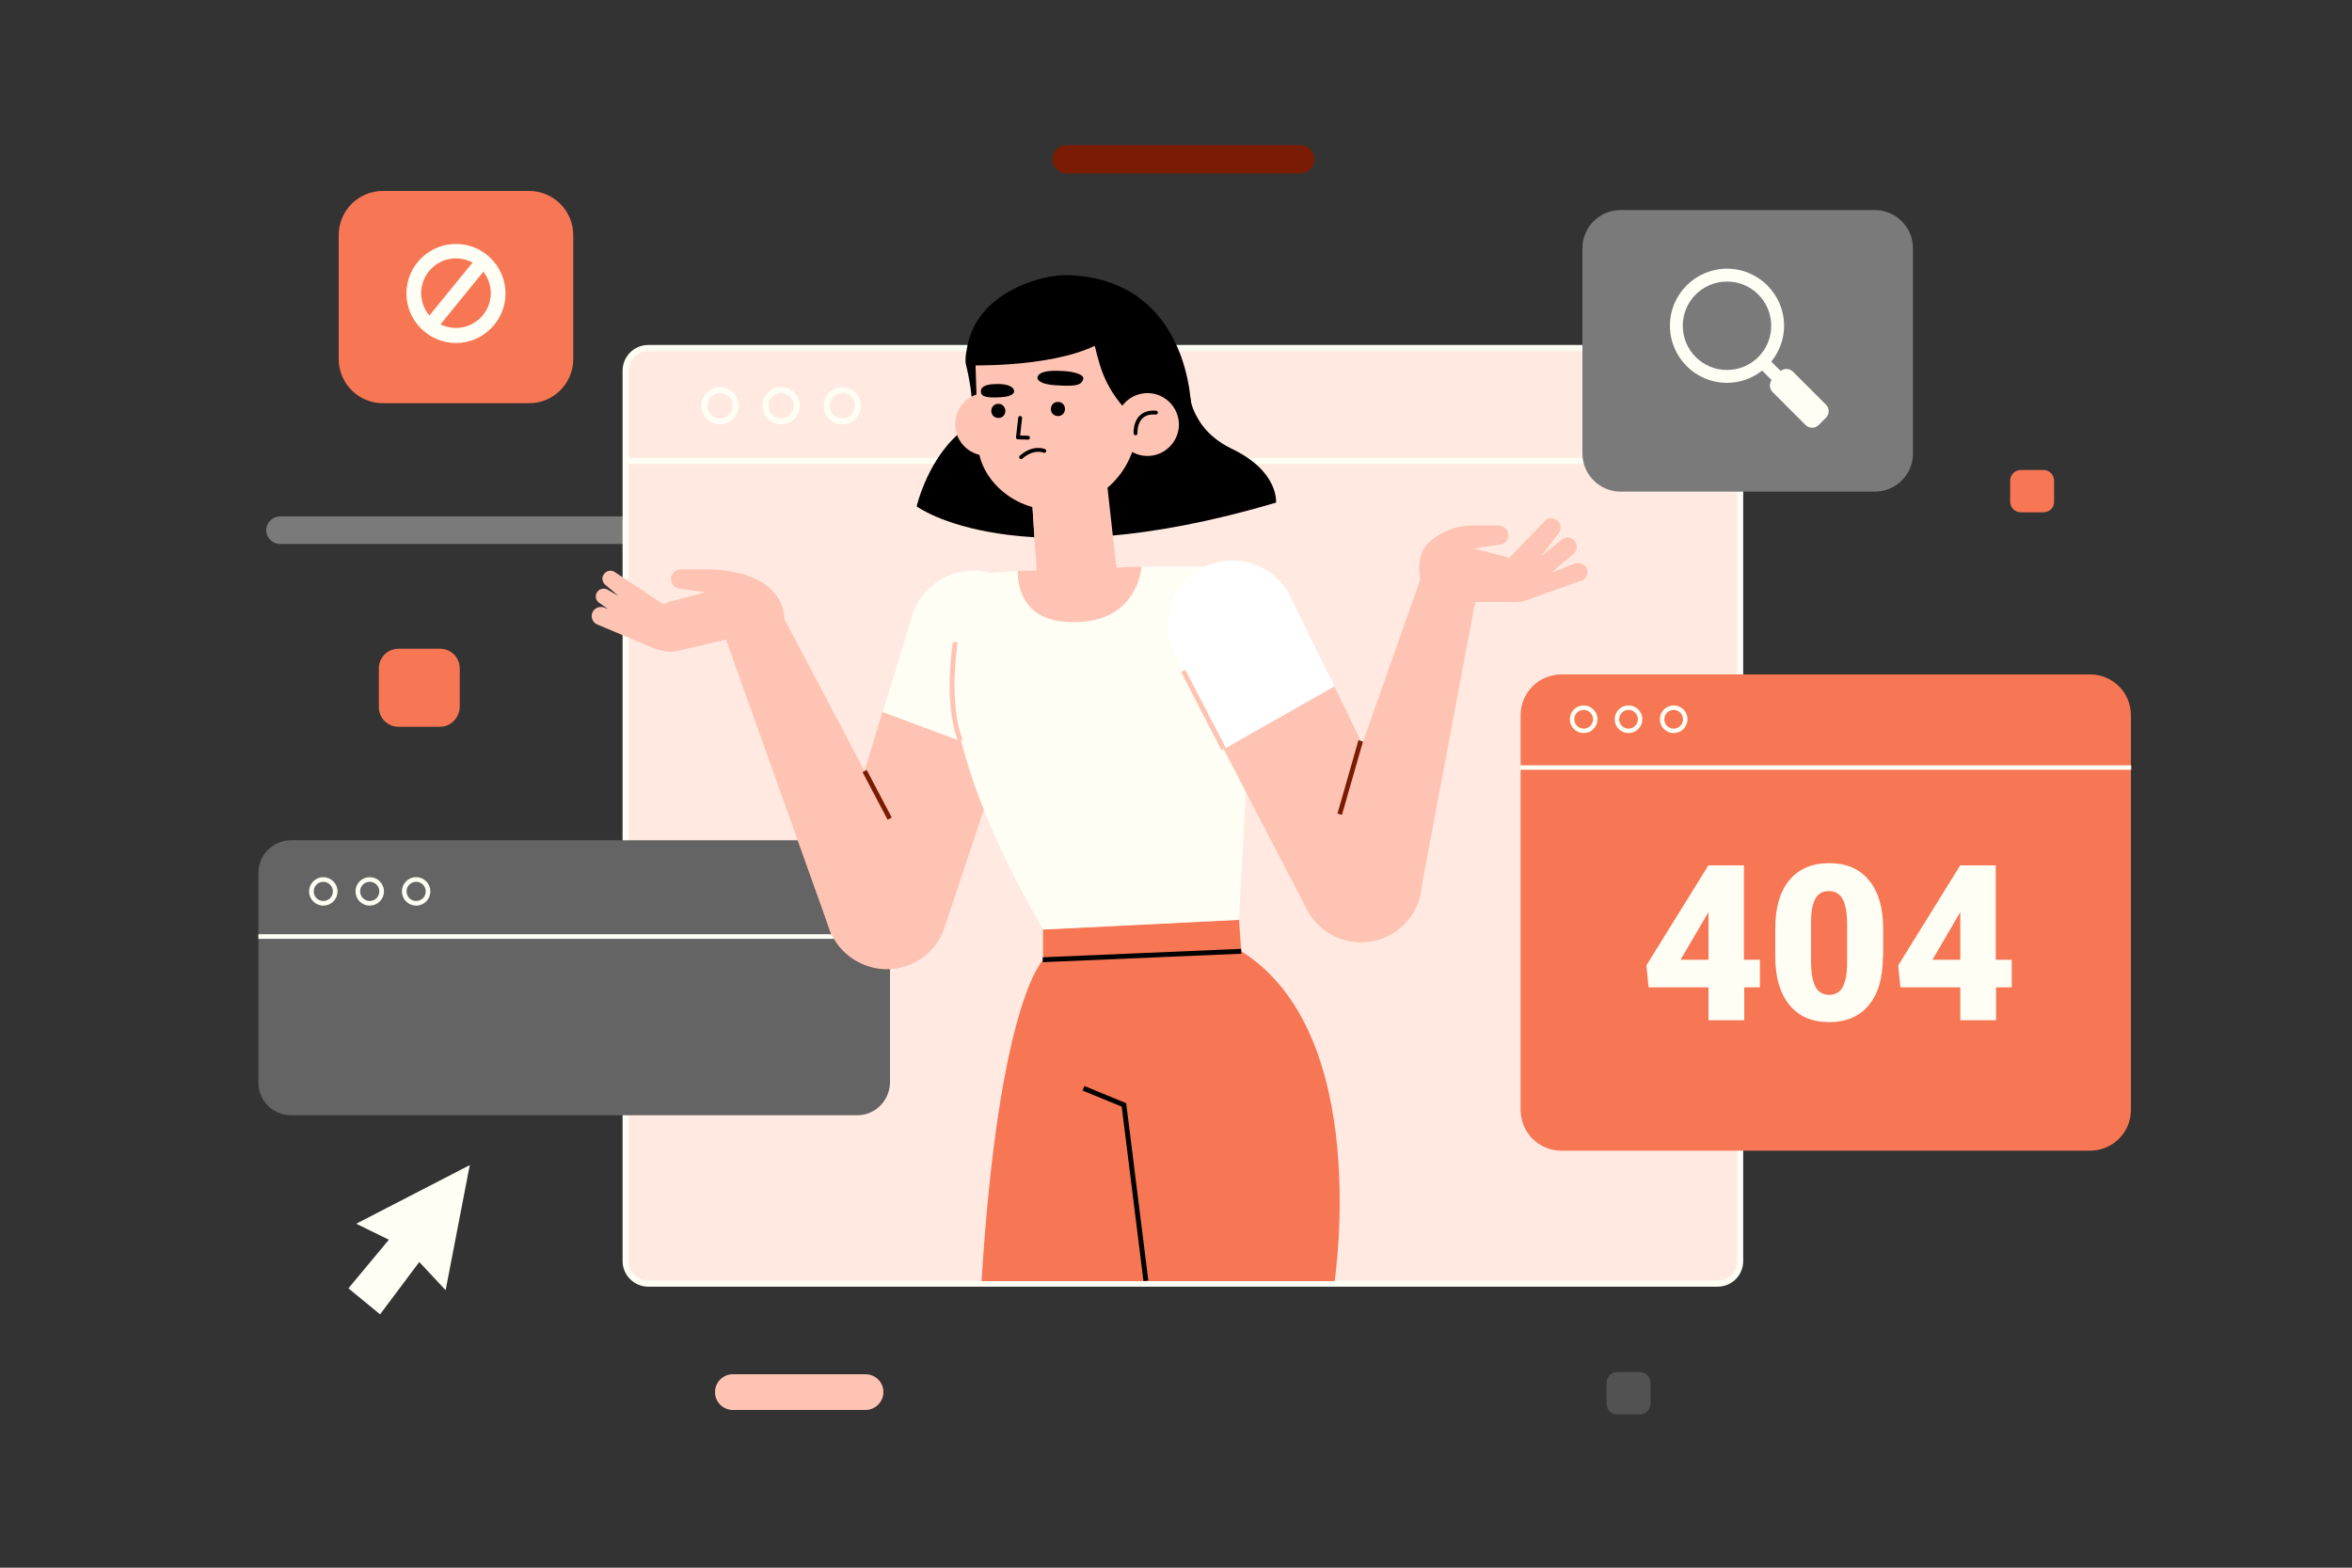 <?xml version="1.0" encoding="utf-8"?>
<!-- Generator: Adobe Illustrator 27.3.1, SVG Export Plug-In . SVG Version: 6.00 Build 0)  -->
<svg version="1.1" id="OBJECTS" xmlns="http://www.w3.org/2000/svg" xmlns:xlink="http://www.w3.org/1999/xlink" x="0px" y="0px"
	 viewBox="0 0 750 500" style="enable-background:new 0 0 750 500;" xml:space="preserve">
<rect x="0" y="0" width="750" height="500" fill="#333333" stroke="none"/>
<style type="text/css">
	.st0{fill:#7a7a7a;}
	.st1{fill:#7a1c04;}
	.st2{fill:#f77654;}
	.st3{fill:#525252;}
	.st4{fill:#FEFEF4;}
	.st5{fill:#ffc3b3;}
	.st6{fill:#ffe9e0;}
	.st7{fill:none;stroke:#FEFEF4;stroke-width:1.941;stroke-miterlimit:10;}
	.st8{fill:#646464;}
	.st9{fill:none;stroke:#FEFEF4;stroke-width:1.477;stroke-miterlimit:10;}
	.st10{fill:none;stroke:#FEFEF4;stroke-width:4.522;stroke-miterlimit:10;}
	.st11{fill:none;stroke:#FEFEF4;stroke-width:1.43;stroke-miterlimit:10;}
	.st12{fill:#f77654;}
	.st13{fill:none;stroke:#000000;stroke-width:1.552;stroke-miterlimit:10;}
	.st14{fill:#ffc3b3;stroke:#7a1c04;stroke-width:1.5;stroke-miterlimit:10;}
	.st15{fill:none;stroke:#ffc3b3;stroke-width:1.552;stroke-miterlimit:10;}
	.st16{fill:#FFFFFF;}
	.st17{fill:#ffc3b3;stroke:#ffc3b3;stroke-width:1.552;stroke-miterlimit:10;}
	.st18{fill:none;stroke:#000000;stroke-width:1.238;stroke-linecap:round;stroke-linejoin:round;stroke-miterlimit:10;}
</style>
<g>
	<g>
		<path class="st0" d="M203.8,173.5H89.3c-2.4,0-4.4-2-4.4-4.4l0,0c0-2.4,2-4.4,4.4-4.4h114.4c2.4,0,4.4,2,4.4,4.4l0,0
			C208.2,171.5,206.2,173.5,203.8,173.5z"/>
		<path class="st1" d="M414.6,55.3h-74.5c-2.5,0-4.5-2-4.5-4.5l0,0c0-2.5,2-4.5,4.5-4.5h74.5c2.5,0,4.5,2,4.5,4.5l0,0
			C419.1,53.2,417.1,55.3,414.6,55.3z"/>
		<path class="st2" d="M140.3,231.8h-13.2c-3.5,0-6.3-2.8-6.3-6.3v-12.3c0-3.5,2.8-6.3,6.3-6.3h13.2c3.5,0,6.3,2.8,6.3,6.3v12.3
			C146.5,229,143.7,231.8,140.3,231.8z"/>
		<path class="st3" d="M522.9,451.1h-7.2c-1.9,0-3.4-1.5-3.4-3.4V441c0-1.9,1.5-3.4,3.4-3.4h7.2c1.9,0,3.4,1.5,3.4,3.4v6.7
			C526.3,449.6,524.8,451.1,522.9,451.1z"/>
		<path class="st2" d="M651.6,163.4h-7.2c-1.9,0-3.4-1.5-3.4-3.4v-6.7c0-1.9,1.5-3.4,3.4-3.4h7.2c1.9,0,3.4,1.5,3.4,3.4v6.7
			C655.1,161.9,653.5,163.4,651.6,163.4z"/>
		<polygon class="st4" points="149.8,371.6 113.6,390.3 124,395.4 111.1,410.9 121.2,419.2 133.7,402.5 142.1,411.5 		"/>
		<path class="st5" d="M276,449.7h-42.3c-3.1,0-5.7-2.5-5.7-5.7l0,0c0-3.1,2.5-5.7,5.7-5.7H276c3.1,0,5.7,2.5,5.7,5.7l0,0
			C281.7,447.1,279.1,449.7,276,449.7z"/>
	</g>
	<g>
		<path class="st6" d="M547.7,409.4h-341c-3.9,0-7.2-3.2-7.2-7.2v-284c0-3.9,3.2-7.2,7.2-7.2h341c3.9,0,7.2,3.2,7.2,7.2v284
			C554.9,406.2,551.7,409.4,547.7,409.4z"/>
		<line class="st7" x1="199.6" y1="147" x2="554.9" y2="147"/>
		<path class="st7" d="M547.7,409.4h-341c-3.9,0-7.2-3.2-7.2-7.2v-284c0-3.9,3.2-7.2,7.2-7.2h341c3.9,0,7.2,3.2,7.2,7.2v284
			C554.9,406.2,551.7,409.4,547.7,409.4z"/>
		<g>
			<circle class="st7" cx="229.6" cy="129.4" r="5"/>
			<circle class="st7" cx="249.1" cy="129.4" r="5"/>
			<circle class="st7" cx="268.6" cy="129.4" r="5"/>
		</g>
	</g>
</g>
<g>
	<g>
		<path class="st8" d="M273.4,355.7H92.8c-5.7,0-10.4-4.6-10.4-10.4v-66.9c0-5.7,4.6-10.4,10.4-10.4h180.6c5.7,0,10.4,4.6,10.4,10.4
			v66.9C283.7,351,279.1,355.7,273.4,355.7z"/>
		<g>
			<path class="st9" d="M106.9,284.3c0,2.1-1.7,3.8-3.8,3.8c-2.1,0-3.8-1.7-3.8-3.8c0-2.1,1.7-3.8,3.8-3.8
				C105.1,280.5,106.9,282.2,106.9,284.3z"/>
			<circle class="st9" cx="117.9" cy="284.3" r="3.8"/>
			<circle class="st9" cx="132.7" cy="284.3" r="3.8"/>
		</g>
		<line class="st9" x1="82.4" y1="298.7" x2="283.7" y2="298.7"/>
	</g>
	<g>
		<path class="st0" d="M597.8,156.8h-81c-6.8,0-12.2-5.5-12.2-12.2V79.2c0-6.8,5.5-12.2,12.2-12.2h81c6.8,0,12.2,5.5,12.2,12.2v65.3
			C610.1,151.3,604.6,156.8,597.8,156.8z"/>
		<g>
			<path class="st4" d="M550.7,122.1c-10.1,0-18.2-8.2-18.2-18.2c0-10.1,8.2-18.2,18.2-18.2c10.1,0,18.2,8.2,18.2,18.2
				C568.9,113.9,560.7,122.1,550.7,122.1z M550.7,89.8c-7.8,0-14.1,6.3-14.1,14.1c0,7.8,6.3,14.1,14.1,14.1
				c7.8,0,14.1-6.3,14.1-14.1C564.8,96.1,558.5,89.8,550.7,89.8z"/>
			
				<rect x="562.7" y="114.2" transform="matrix(0.707 -0.707 0.707 0.707 81.968 433.928)" class="st4" width="4.1" height="7.6"/>
			<path class="st4" d="M571.7,118.5l10.6,10.6c1.1,1.1,1.1,3,0,4.1l-2.4,2.4c-1.1,1.1-3,1.1-4.1,0l-10.6-10.6c-1.1-1.1-1.1-3,0-4.1
				l2.4-2.4C568.7,117.4,570.6,117.4,571.7,118.5z"/>
		</g>
	</g>
	<g>
		<path class="st2" d="M168.7,128.6h-46.6c-7.8,0-14.1-6.3-14.1-14.1V75c0-7.8,6.3-14.1,14.1-14.1h46.6c7.8,0,14.1,6.3,14.1,14.1
			v39.5C182.8,122.3,176.5,128.6,168.7,128.6z"/>
		<g>
			<path class="st4" d="M145.4,109.4c-8.7,0-15.8-7.1-15.8-15.8c0-8.7,7.1-15.8,15.8-15.8s15.8,7.1,15.8,15.8
				C161.2,102.3,154.1,109.4,145.4,109.4z M145.4,82.4c-6.1,0-11.1,5-11.1,11.1c0,6.1,5,11.1,11.1,11.1c6.1,0,11.1-5,11.1-11.1
				C156.5,87.4,151.5,82.4,145.4,82.4z"/>
			<line class="st10" x1="154.7" y1="82.4" x2="136.6" y2="104.6"/>
		</g>
	</g>
	<g>
		<path class="st2" d="M666.5,367H497.9c-7.2,0-13-5.8-13-13V228.1c0-7.2,5.8-13,13-13h168.6c7.2,0,13,5.8,13,13v125.8
			C679.6,361.1,673.7,367,666.5,367z"/>
		<g>
			<path class="st4" d="M556.2,306.1h5v8.8h-5v10.5h-11.4v-10.5h-19.1l-0.7-7l19.7-31.8V276h11.4V306.1z M535.9,306.1h8.9v-15.2
				l-0.7,1.2L535.9,306.1z"/>
			<path class="st4" d="M600.4,305.2c0,6.7-1.5,11.8-4.5,15.4s-7.2,5.4-12.6,5.4c-5.5,0-9.7-1.8-12.7-5.5c-3-3.6-4.5-8.8-4.5-15.4
				v-9c0-6.7,1.5-11.8,4.5-15.4c3-3.6,7.2-5.4,12.7-5.4s9.7,1.8,12.7,5.5c3,3.6,4.5,8.8,4.5,15.4V305.2z M589,294.7
				c0-3.5-0.5-6.2-1.4-7.9s-2.4-2.6-4.4-2.6c-2,0-3.4,0.8-4.3,2.4c-0.9,1.6-1.4,4.1-1.4,7.4v12.6c0,3.7,0.5,6.4,1.4,8.1
				s2.4,2.6,4.4,2.6c1.9,0,3.4-0.8,4.3-2.5s1.4-4.3,1.4-7.8V294.7z"/>
			<path class="st4" d="M636.5,306.1h5v8.8h-5v10.5h-11.4v-10.5H606l-0.7-7l19.7-31.8V276h11.4V306.1z M616.2,306.1h8.9v-15.2
				l-0.7,1.2L616.2,306.1z"/>
		</g>
		<g>
			<circle class="st11" cx="505" cy="229.4" r="3.7"/>
			<circle class="st11" cx="519.3" cy="229.4" r="3.7"/>
			<circle class="st11" cx="533.7" cy="229.4" r="3.7"/>
		</g>
		<line class="st11" x1="484.8" y1="244.8" x2="679.6" y2="244.8"/>
	</g>
</g>
<g>
	<g>
		<path class="st12" d="M395.8,303.4l-0.7-10l-62.5,3.1v9.7c0,0-14.1,13.4-19.6,102.4h112.6C425.5,408.5,437.8,329.7,395.8,303.4z"
			/>
		<g>
			<line class="st13" x1="332.5" y1="306.1" x2="395.8" y2="303.4"/>
			<polyline class="st13" points="345.5,347.1 358.4,352.4 365.4,408.5 			"/>
		</g>
	</g>
	<g>
		<g>
			<g>
				<path class="st5" d="M264.1,284l17.3-57l38,14.2l-18.2,54.6c-3.7,11.3-16.6,16.6-27.2,11.2C265.5,302.8,261.4,293,264.1,284z"/>
				<path class="st4" d="M290.8,196.5c3.4-11.1,15.4-17.2,26.4-13.4c10.7,3.7,16.5,15.3,12.9,26l-10.6,32.2l-38-14.2L290.8,196.5z"
					/>
			</g>
			<g>
				<path class="st5" d="M293.5,279.7l-43.4-82.3c0,0,1-14.9-23.7-15.8l0,0c-0.3,0-0.7,0-1,0h-8.3c-1.5,0-2.9,1.1-3.1,2.6
					c-0.2,1.8,1,3.3,2.6,3.5l8.3,1.2l-11.3,3l-2.1,0.8l-15.4-10.2c-1.2-0.9-2.9-0.5-3.7,0.9c-0.6,1-0.3,2.3,0.6,3.1
					c1,0.8,2.5,2.1,4.2,3.6l-3.4-2c-1.3-0.8-3-0.2-3.6,1.1c-0.5,1.1-0.1,2.4,0.8,3c0.8,0.6,1.9,1.3,3,2.1l-1.2-0.5
					c-1.3-0.5-2.8-0.1-3.6,1c-1.1,1.6-0.4,3.7,1.3,4.4l16.9,7.1c2.9,1.2,5.7,2,9.1,1.2l15-3.5l33.6,94.1L293.5,279.7z"/>
				<line class="st14" x1="275.7" y1="245.9" x2="283.7" y2="261.1"/>
			</g>
		</g>
		<g>
			<path class="st4" d="M324.6,182.1l-16.1,1.2c0,0-23.4,31.7,24.1,113.1l62.5-3.1l4.7-87.7l-7.7-24.9h-28L324.6,182.1z"/>
			<path class="st15" d="M306.3,236.3c0,0-4.7-9.8-1.7-31.5"/>
		</g>
		<g>
			<g>
				<path class="st5" d="M451.5,272.5l-26-53.6l-35.3,20l26.5,51.1c5.5,10.6,19,13.8,28.7,6.9C453.1,291.3,455.6,281,451.5,272.5z"
					/>
				<g>
					<path class="st16" d="M411.5,190.3c-5.1-10.4-17.9-14.6-28.1-9.2c-10,5.3-13.9,17.6-8.7,27.7l15.5,30.1l35.3-20L411.5,190.3z"
						/>
					<line class="st17" x1="390.2" y1="238.9" x2="377.3" y2="214"/>
				</g>
			</g>
			<g>
				<path class="st5" d="M505.7,180.8c-0.8-1.1-2.3-1.5-3.6-1l-7.5,2.9l7.1-6c1.2-1,1.5-2.7,0.6-4c-1-1.4-3-1.7-4.3-0.6l-6.6,5.3
					l5.6-7.3c0.9-1.2,0.9-3-0.3-4c-1.3-1.2-3.3-1-4.3,0.3l-11.1,11.5l-11.3-3l8.3-1.2c1.7-0.2,2.9-1.7,2.6-3.5
					c-0.2-1.5-1.6-2.6-3.1-2.6h-8.3c-4.9,0-9.6,1.7-13.2,4.9c-0.1,0-0.1,0.1-0.2,0.1c-5.1,4-3.2,12.2-3.2,12.2l-31.1,88.1l30.8,13.7
					l17.8-94.6l11.4,0c0.7,0.1,1.4,0.1,2.1,0l0.1,0l0,0c1.2-0.1,2.4-0.4,3.6-0.9l16.9-6C506.1,184.4,506.8,182.3,505.7,180.8z"/>
				<line class="st14" x1="433.9" y1="236.3" x2="427.2" y2="259.7"/>
			</g>
		</g>
	</g>
	<g>
		<path d="M323.3,109.5c-1.9,1.3-15,4.7-15.2,7.1c0,0,4.3,16.8-0.1,19.9c-11.9,8.5-15.7,25-15.7,25s31.3,23.5,114.6-1.2
			c0,0,1-10-14.2-17.2c-4.3-2.1-8.2-5.2-10.6-9.4c-1.9-3.3-2.2-4.7-2.7-7.6C378.1,117.9,355.4,87.4,323.3,109.5z"/>
		<path class="st5" d="M324.6,134.6c0.4,5.5-3.8,10.3-9.3,10.7c-5.5,0.4-10.3-3.8-10.7-9.3c-0.4-5.5,3.8-10.3,9.3-10.7
			C319.4,124.9,324.2,129.1,324.6,134.6z"/>
		<path class="st5" d="M329.1,159.1l1.4,21.7c0.5,7.6,3.6,12.8,11.1,12.3l0,0c6.4-0.4,14-5.6,14.4-12l-3.8-34.1L329.1,159.1z"/>
		<path class="st5" d="M324.6,182.1l39.4-1.4c0,0-1,19.4-24.4,17.6C323.3,197.1,324.6,182.1,324.6,182.1z"/>
		<polygon class="st5" points="330.2,177 355.4,152.3 328.9,156.8 		"/>
		<path class="st5" d="M335.7,162.6L335.7,162.6c-12.8,0-23.4-10.1-23.8-20.6l-0.8-24.7c-0.5-13.1,9.5-24.3,22.7-25.2l0,0
			c13.4-0.9,27.4,9,28.4,22.5l0.4,19.9C362.8,149.8,351,161.5,335.7,162.6z"/>
		<g>
			<polyline class="st18" points="325.3,133.3 324.6,139.5 327.8,139.6 			"/>
			<path d="M338,118.3c0,0-7.1-0.6-7.2,2.3c0,0,0,2,6.2,2.3c6.2,0.4,7.8-0.1,8.4-1.9C346,119.2,341.3,118.3,338,118.3z"/>
			<path d="M317.5,122.5c0,0,5.4-0.4,5.9,2.2c0,0,0.3,1.8-4.4,2c-4.7,0.3-6.2-0.3-6.2-1.8C312.6,123.2,314.9,122.5,317.5,122.5z"/>
			<path d="M320.6,131c0,1.3-0.9,2.3-2.2,2.3c-1.3,0-2.3-0.9-2.3-2.2c0-1.3,0.9-2.3,2.2-2.3C319.5,128.7,320.5,129.7,320.6,131z"/>
			<path d="M339.6,130.4c0,1.3-0.9,2.3-2.2,2.3c-1.3,0-2.3-0.9-2.3-2.2c0-1.3,0.9-2.3,2.2-2.3C338.5,128.1,339.6,129.1,339.6,130.4z
				"/>
			<path class="st18" d="M333,143.8c0,0-3.4-1.5-7.4,2"/>
		</g>
		<path d="M341.7,87.8c-3.2-0.2-6.4,0.2-9.5,1c-7.7,2-21.5,7.7-23.9,22.5c-0.8,3.9-0.2,5.2-0.2,5.2s25.8,1,41-6.2
			c2.2,9.3,4.2,15,13.4,24.1l8.1-12.2l9.2,8.2C379.9,130.7,379.9,89.9,341.7,87.8z"/>
		<g>
			<path class="st5" d="M375.9,134.7c0.4,5.5-3.8,10.3-9.3,10.7c-5.5,0.4-10.3-3.8-10.7-9.3c-0.4-5.5,3.8-10.3,9.3-10.7
				C370.7,125,375.5,129.2,375.9,134.7z"/>
			<path class="st18" d="M362.1,138.2c0,0-0.5-7.2,6.5-6.6"/>
		</g>
	</g>
</g>
</svg>
